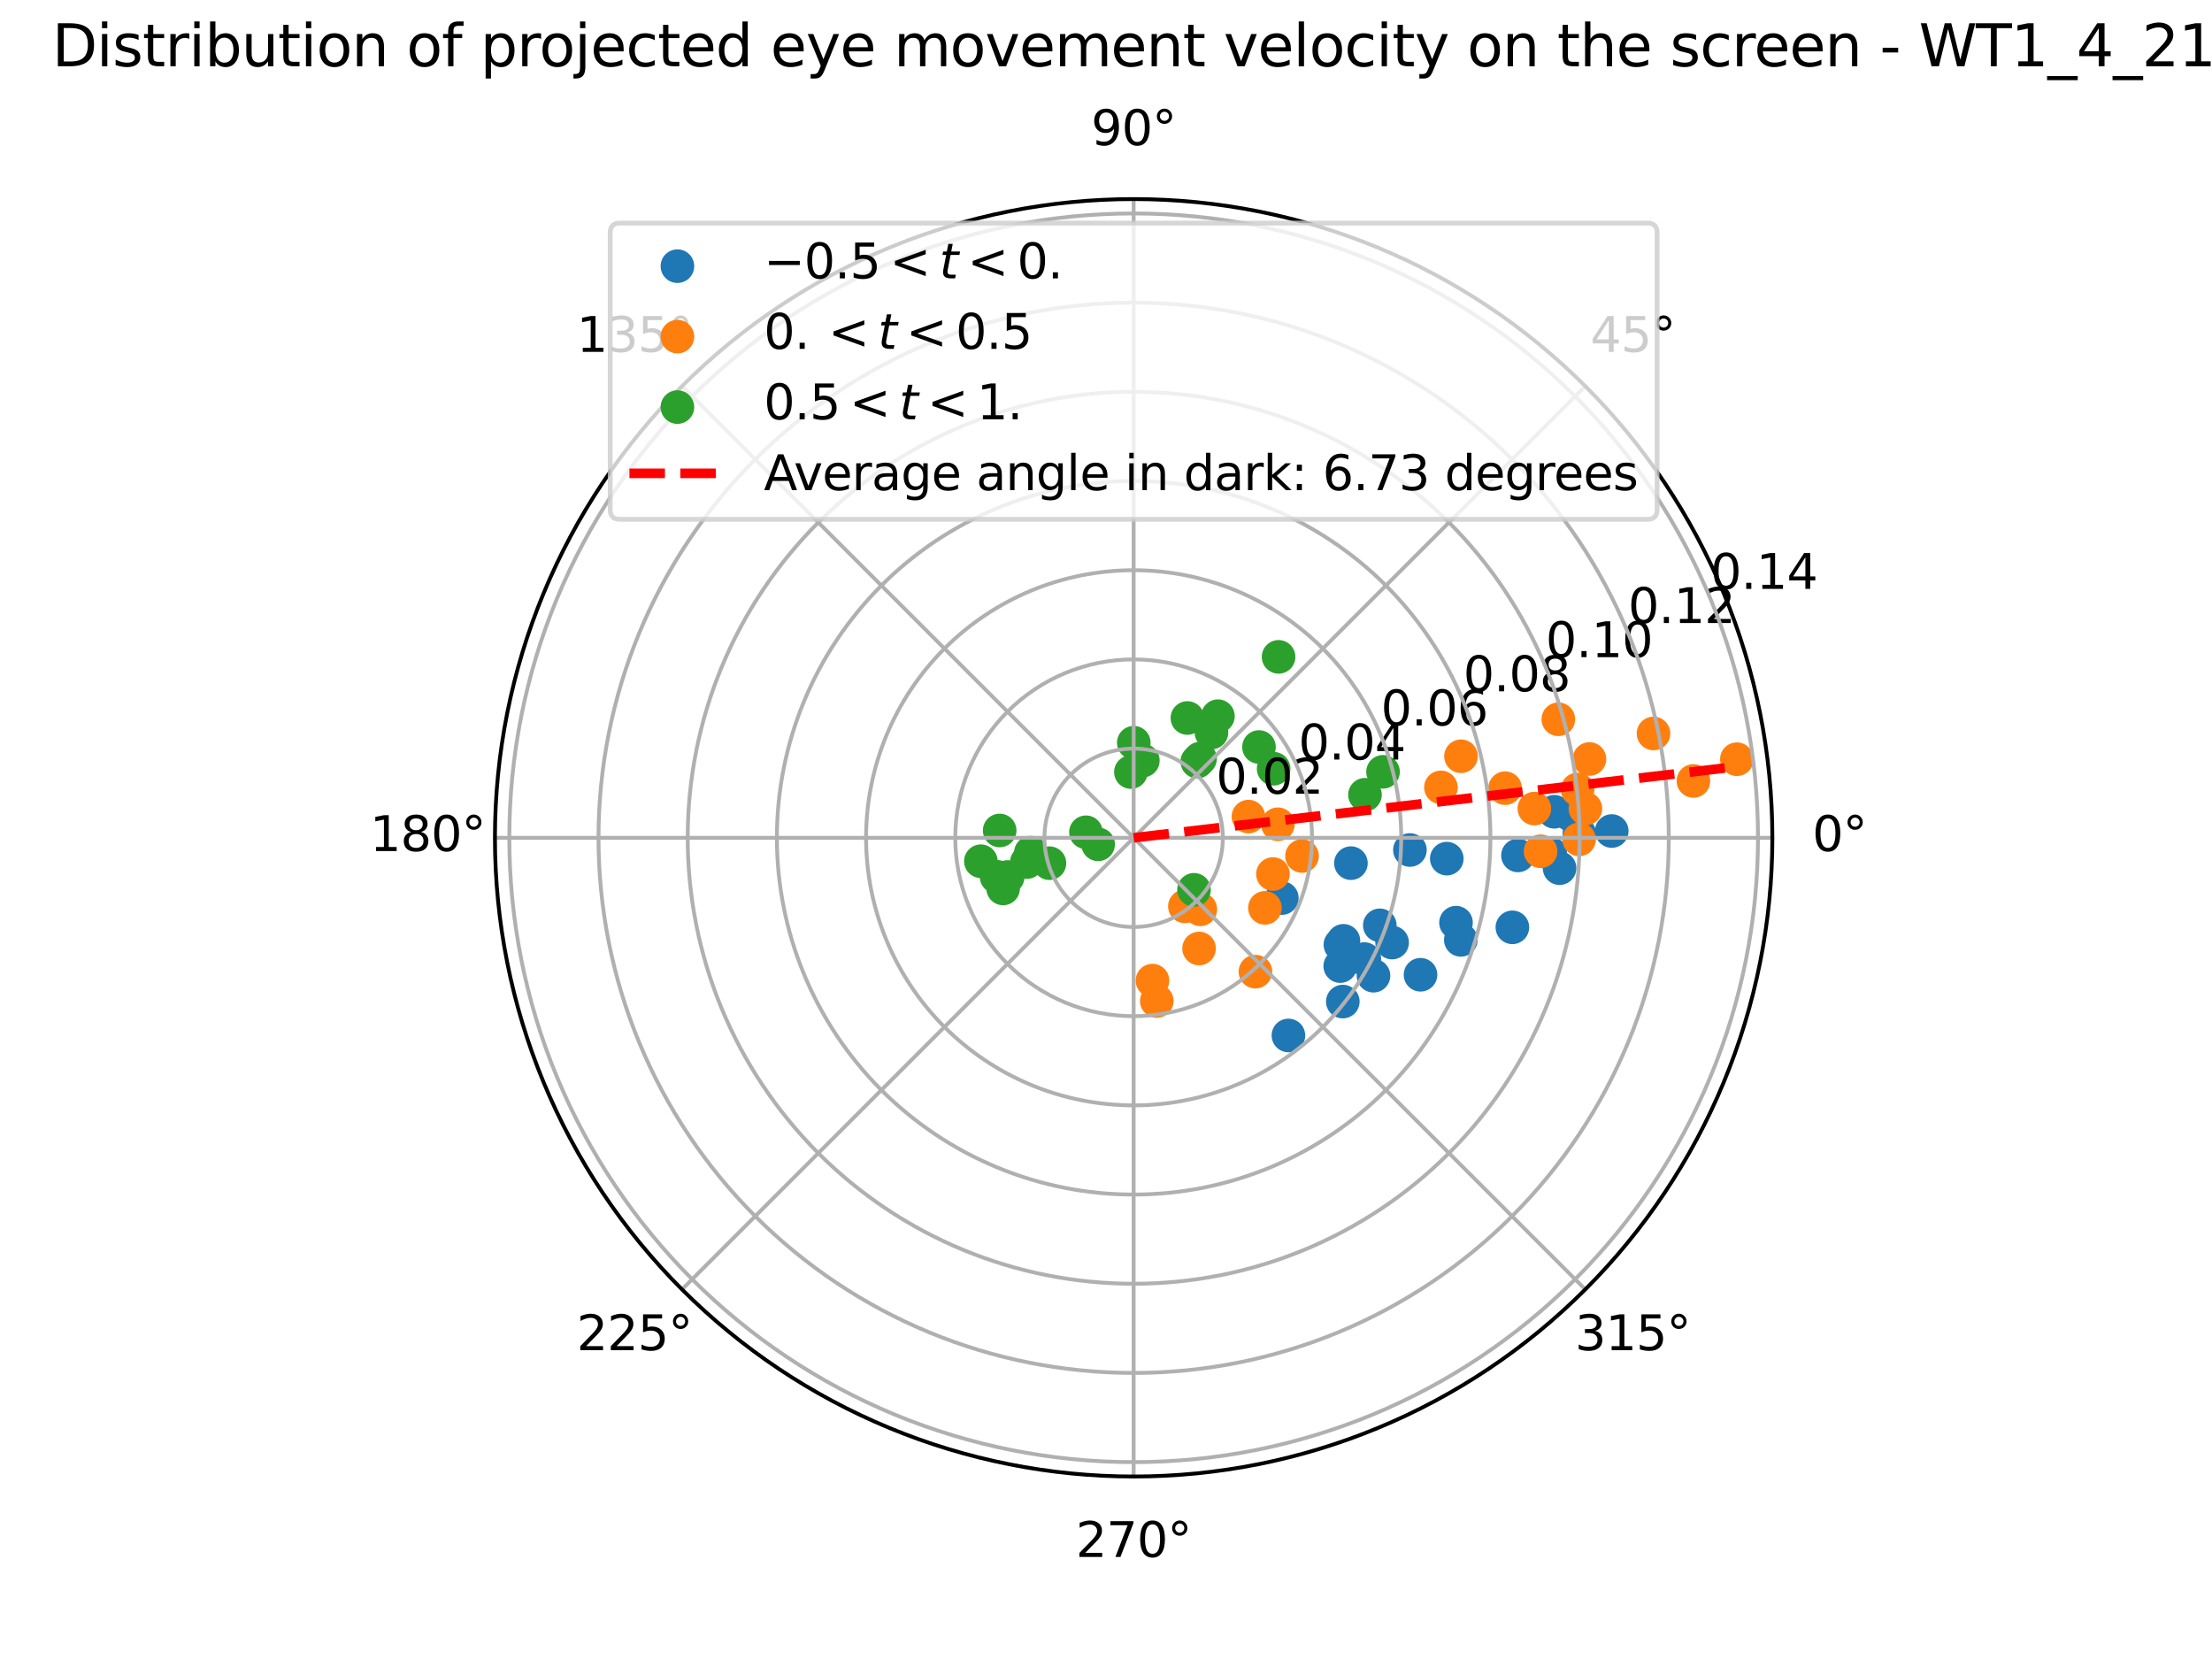 <?xml version="1.0" encoding="utf-8" standalone="no"?>
<!DOCTYPE svg PUBLIC "-//W3C//DTD SVG 1.1//EN"
  "http://www.w3.org/Graphics/SVG/1.1/DTD/svg11.dtd">
<svg xmlns:xlink="http://www.w3.org/1999/xlink" width="460.8pt" height="345.6pt" viewBox="0 0 460.8 345.6" xmlns="http://www.w3.org/2000/svg" version="1.1">
 <defs>
  <style type="text/css">*{stroke-linejoin: round; stroke-linecap: butt}</style>
 </defs>
 <g id="figure_1">
  <g id="patch_1">
   <path d="M 0 345.6 
L 460.8 345.6 
L 460.8 0 
L 0 0 
z
" style="fill: #ffffff"/>
  </g>
  <g id="axes_1">
   <g id="patch_2">
    <path d="M 369.216 174.528 
C 369.216 157.055 365.774 139.752 359.088 123.61 
C 352.401 107.467 342.6 92.798 330.245 80.443 
C 317.89 68.088 303.221 58.287 287.078 51.6 
C 270.936 44.914 253.633 41.472 236.16 41.472 
C 218.687 41.472 201.384 44.914 185.242 51.6 
C 169.099 58.287 154.43 68.088 142.075 80.443 
C 129.72 92.798 119.919 107.467 113.232 123.61 
C 106.546 139.752 103.104 157.055 103.104 174.528 
C 103.104 192.001 106.546 209.304 113.232 225.446 
C 119.919 241.589 129.72 256.258 142.075 268.613 
C 154.43 280.968 169.099 290.769 185.242 297.456 
C 201.384 304.142 218.687 307.584 236.16 307.584 
C 253.633 307.584 270.936 304.142 287.078 297.456 
C 303.221 290.769 317.89 280.968 330.245 268.613 
C 342.6 256.258 352.401 241.589 359.088 225.446 
C 365.774 209.304 369.216 192.001 369.216 174.528 
M 236.16 174.528 
C 236.16 174.528 236.16 174.528 236.16 174.528 
C 236.16 174.528 236.16 174.528 236.16 174.528 
C 236.16 174.528 236.16 174.528 236.16 174.528 
C 236.16 174.528 236.16 174.528 236.16 174.528 
C 236.16 174.528 236.16 174.528 236.16 174.528 
C 236.16 174.528 236.16 174.528 236.16 174.528 
C 236.16 174.528 236.16 174.528 236.16 174.528 
C 236.16 174.528 236.16 174.528 236.16 174.528 
C 236.16 174.528 236.16 174.528 236.16 174.528 
C 236.16 174.528 236.16 174.528 236.16 174.528 
C 236.16 174.528 236.16 174.528 236.16 174.528 
C 236.16 174.528 236.16 174.528 236.16 174.528 
C 236.16 174.528 236.16 174.528 236.16 174.528 
C 236.16 174.528 236.16 174.528 236.16 174.528 
C 236.16 174.528 236.16 174.528 236.16 174.528 
C 236.16 174.528 236.16 174.528 236.16 174.528 
z
" style="fill: #ffffff"/>
   </g>
   <g id="PathCollection_1">
    <defs>
     <path id="m35fa4b19ce" d="M 0 3 
C 0.796 3 1.559 2.684 2.121 2.121 
C 2.684 1.559 3 0.796 3 0 
C 3 -0.796 2.684 -1.559 2.121 -2.121 
C 1.559 -2.684 0.796 -3 0 -3 
C -0.796 -3 -1.559 -2.684 -2.121 -2.121 
C -2.684 -1.559 -3 -0.796 -3 0 
C -3 0.796 -2.684 1.559 -2.121 2.121 
C -1.559 2.684 -0.796 3 0 3 
z
" style="stroke: #1f77b4"/>
    </defs>
    <g clip-path="url(#p6ffe66f6db)">
     <use xlink:href="#m35fa4b19ce" x="267.03" y="187.08" style="fill: #1f77b4; stroke: #1f77b4"/>
     <use xlink:href="#m35fa4b19ce" x="281.421" y="179.81" style="fill: #1f77b4; stroke: #1f77b4"/>
     <use xlink:href="#m35fa4b19ce" x="293.71" y="177.07" style="fill: #1f77b4; stroke: #1f77b4"/>
     <use xlink:href="#m35fa4b19ce" x="301.393" y="178.87" style="fill: #1f77b4; stroke: #1f77b4"/>
     <use xlink:href="#m35fa4b19ce" x="327.195" y="169.741" style="fill: #1f77b4; stroke: #1f77b4"/>
     <use xlink:href="#m35fa4b19ce" x="323.775" y="169.102" style="fill: #1f77b4; stroke: #1f77b4"/>
     <use xlink:href="#m35fa4b19ce" x="279.229" y="196.798" style="fill: #1f77b4; stroke: #1f77b4"/>
     <use xlink:href="#m35fa4b19ce" x="279.197" y="201.254" style="fill: #1f77b4; stroke: #1f77b4"/>
     <use xlink:href="#m35fa4b19ce" x="329.007" y="173.678" style="fill: #1f77b4; stroke: #1f77b4"/>
     <use xlink:href="#m35fa4b19ce" x="322.939" y="177.754" style="fill: #1f77b4; stroke: #1f77b4"/>
     <use xlink:href="#m35fa4b19ce" x="284.217" y="199.788" style="fill: #1f77b4; stroke: #1f77b4"/>
     <use xlink:href="#m35fa4b19ce" x="286.124" y="203.255" style="fill: #1f77b4; stroke: #1f77b4"/>
     <use xlink:href="#m35fa4b19ce" x="315.056" y="193.18" style="fill: #1f77b4; stroke: #1f77b4"/>
     <use xlink:href="#m35fa4b19ce" x="303.313" y="192.205" style="fill: #1f77b4; stroke: #1f77b4"/>
     <use xlink:href="#m35fa4b19ce" x="287.437" y="192.763" style="fill: #1f77b4; stroke: #1f77b4"/>
     <use xlink:href="#m35fa4b19ce" x="279.861" y="195.99" style="fill: #1f77b4; stroke: #1f77b4"/>
     <use xlink:href="#m35fa4b19ce" x="290.003" y="196.351" style="fill: #1f77b4; stroke: #1f77b4"/>
     <use xlink:href="#m35fa4b19ce" x="304.318" y="195.794" style="fill: #1f77b4; stroke: #1f77b4"/>
     <use xlink:href="#m35fa4b19ce" x="295.918" y="203.059" style="fill: #1f77b4; stroke: #1f77b4"/>
     <use xlink:href="#m35fa4b19ce" x="279.731" y="208.645" style="fill: #1f77b4; stroke: #1f77b4"/>
     <use xlink:href="#m35fa4b19ce" x="268.401" y="215.706" style="fill: #1f77b4; stroke: #1f77b4"/>
     <use xlink:href="#m35fa4b19ce" x="316.219" y="178.202" style="fill: #1f77b4; stroke: #1f77b4"/>
     <use xlink:href="#m35fa4b19ce" x="324.889" y="180.855" style="fill: #1f77b4; stroke: #1f77b4"/>
     <use xlink:href="#m35fa4b19ce" x="335.756" y="173.119" style="fill: #1f77b4; stroke: #1f77b4"/>
    </g>
   </g>
   <g id="PathCollection_2">
    <defs>
     <path id="mcd9ec3caf4" d="M 0 3 
C 0.796 3 1.559 2.684 2.121 2.121 
C 2.684 1.559 3 0.796 3 0 
C 3 -0.796 2.684 -1.559 2.121 -2.121 
C 1.559 -2.684 0.796 -3 0 -3 
C -0.796 -3 -1.559 -2.684 -2.121 -2.121 
C -2.684 -1.559 -3 -0.796 -3 0 
C -3 0.796 -2.684 1.559 -2.121 2.121 
C -1.559 2.684 -0.796 3 0 3 
z
" style="stroke: #ff7f0e"/>
    </defs>
    <g clip-path="url(#p6ffe66f6db)">
     <use xlink:href="#mcd9ec3caf4" x="361.818" y="158.157" style="fill: #ff7f0e; stroke: #ff7f0e"/>
     <use xlink:href="#mcd9ec3caf4" x="352.77" y="162.685" style="fill: #ff7f0e; stroke: #ff7f0e"/>
     <use xlink:href="#mcd9ec3caf4" x="328.953" y="174.853" style="fill: #ff7f0e; stroke: #ff7f0e"/>
     <use xlink:href="#mcd9ec3caf4" x="320.926" y="177.335" style="fill: #ff7f0e; stroke: #ff7f0e"/>
     <use xlink:href="#mcd9ec3caf4" x="330.265" y="168.442" style="fill: #ff7f0e; stroke: #ff7f0e"/>
     <use xlink:href="#mcd9ec3caf4" x="344.454" y="152.792" style="fill: #ff7f0e; stroke: #ff7f0e"/>
     <use xlink:href="#mcd9ec3caf4" x="319.636" y="168.444" style="fill: #ff7f0e; stroke: #ff7f0e"/>
     <use xlink:href="#mcd9ec3caf4" x="328.631" y="164.451" style="fill: #ff7f0e; stroke: #ff7f0e"/>
     <use xlink:href="#mcd9ec3caf4" x="331.111" y="158.109" style="fill: #ff7f0e; stroke: #ff7f0e"/>
     <use xlink:href="#mcd9ec3caf4" x="313.54" y="164.191" style="fill: #ff7f0e; stroke: #ff7f0e"/>
     <use xlink:href="#mcd9ec3caf4" x="324.628" y="149.834" style="fill: #ff7f0e; stroke: #ff7f0e"/>
     <use xlink:href="#mcd9ec3caf4" x="304.352" y="157.542" style="fill: #ff7f0e; stroke: #ff7f0e"/>
     <use xlink:href="#mcd9ec3caf4" x="300.172" y="164.028" style="fill: #ff7f0e; stroke: #ff7f0e"/>
     <use xlink:href="#mcd9ec3caf4" x="261.53" y="202.415" style="fill: #ff7f0e; stroke: #ff7f0e"/>
     <use xlink:href="#mcd9ec3caf4" x="240.978" y="208.528" style="fill: #ff7f0e; stroke: #ff7f0e"/>
     <use xlink:href="#mcd9ec3caf4" x="263.508" y="189.121" style="fill: #ff7f0e; stroke: #ff7f0e"/>
     <use xlink:href="#mcd9ec3caf4" x="271.233" y="178.314" style="fill: #ff7f0e; stroke: #ff7f0e"/>
     <use xlink:href="#mcd9ec3caf4" x="240.082" y="204.278" style="fill: #ff7f0e; stroke: #ff7f0e"/>
     <use xlink:href="#mcd9ec3caf4" x="249.791" y="197.588" style="fill: #ff7f0e; stroke: #ff7f0e"/>
     <use xlink:href="#mcd9ec3caf4" x="265.173" y="182.078" style="fill: #ff7f0e; stroke: #ff7f0e"/>
     <use xlink:href="#mcd9ec3caf4" x="250.047" y="189.423" style="fill: #ff7f0e; stroke: #ff7f0e"/>
     <use xlink:href="#mcd9ec3caf4" x="246.837" y="188.811" style="fill: #ff7f0e; stroke: #ff7f0e"/>
     <use xlink:href="#mcd9ec3caf4" x="266.211" y="171.708" style="fill: #ff7f0e; stroke: #ff7f0e"/>
     <use xlink:href="#mcd9ec3caf4" x="260.07" y="170.115" style="fill: #ff7f0e; stroke: #ff7f0e"/>
    </g>
   </g>
   <g id="PathCollection_3">
    <defs>
     <path id="m3b78c4fff6" d="M 0 3 
C 0.796 3 1.559 2.684 2.121 2.121 
C 2.684 1.559 3 0.796 3 0 
C 3 -0.796 2.684 -1.559 2.121 -2.121 
C 1.559 -2.684 0.796 -3 0 -3 
C -0.796 -3 -1.559 -2.684 -2.121 -2.121 
C -2.684 -1.559 -3 -0.796 -3 0 
C -3 0.796 -2.684 1.559 -2.121 2.121 
C -1.559 2.684 -0.796 3 0 3 
z
" style="stroke: #2ca02c"/>
    </defs>
    <g clip-path="url(#p6ffe66f6db)">
     <use xlink:href="#m3b78c4fff6" x="288.111" y="160.783" style="fill: #2ca02c; stroke: #2ca02c"/>
     <use xlink:href="#m3b78c4fff6" x="284.349" y="165.56" style="fill: #2ca02c; stroke: #2ca02c"/>
     <use xlink:href="#m3b78c4fff6" x="248.735" y="185.363" style="fill: #2ca02c; stroke: #2ca02c"/>
     <use xlink:href="#m3b78c4fff6" x="265.32" y="160.139" style="fill: #2ca02c; stroke: #2ca02c"/>
     <use xlink:href="#m3b78c4fff6" x="262.267" y="155.619" style="fill: #2ca02c; stroke: #2ca02c"/>
     <use xlink:href="#m3b78c4fff6" x="228.758" y="175.892" style="fill: #2ca02c; stroke: #2ca02c"/>
     <use xlink:href="#m3b78c4fff6" x="249.415" y="158.643" style="fill: #2ca02c; stroke: #2ca02c"/>
     <use xlink:href="#m3b78c4fff6" x="252.369" y="152.599" style="fill: #2ca02c; stroke: #2ca02c"/>
     <use xlink:href="#m3b78c4fff6" x="214.751" y="177.626" style="fill: #2ca02c; stroke: #2ca02c"/>
     <use xlink:href="#m3b78c4fff6" x="209.921" y="182.689" style="fill: #2ca02c; stroke: #2ca02c"/>
     <use xlink:href="#m3b78c4fff6" x="218.619" y="179.818" style="fill: #2ca02c; stroke: #2ca02c"/>
     <use xlink:href="#m3b78c4fff6" x="249.998" y="158.033" style="fill: #2ca02c; stroke: #2ca02c"/>
     <use xlink:href="#m3b78c4fff6" x="266.351" y="136.836" style="fill: #2ca02c; stroke: #2ca02c"/>
     <use xlink:href="#m3b78c4fff6" x="238.076" y="158.439" style="fill: #2ca02c; stroke: #2ca02c"/>
     <use xlink:href="#m3b78c4fff6" x="226.223" y="173.378" style="fill: #2ca02c; stroke: #2ca02c"/>
     <use xlink:href="#m3b78c4fff6" x="253.717" y="149.194" style="fill: #2ca02c; stroke: #2ca02c"/>
     <use xlink:href="#m3b78c4fff6" x="236.187" y="154.72" style="fill: #2ca02c; stroke: #2ca02c"/>
     <use xlink:href="#m3b78c4fff6" x="208.251" y="173.005" style="fill: #2ca02c; stroke: #2ca02c"/>
     <use xlink:href="#m3b78c4fff6" x="204.332" y="179.412" style="fill: #2ca02c; stroke: #2ca02c"/>
     <use xlink:href="#m3b78c4fff6" x="208.967" y="185.077" style="fill: #2ca02c; stroke: #2ca02c"/>
     <use xlink:href="#m3b78c4fff6" x="207.603" y="182.638" style="fill: #2ca02c; stroke: #2ca02c"/>
     <use xlink:href="#m3b78c4fff6" x="247.361" y="149.572" style="fill: #2ca02c; stroke: #2ca02c"/>
     <use xlink:href="#m3b78c4fff6" x="235.587" y="160.833" style="fill: #2ca02c; stroke: #2ca02c"/>
     <use xlink:href="#m3b78c4fff6" x="213.915" y="179.586" style="fill: #2ca02c; stroke: #2ca02c"/>
    </g>
   </g>
   <g id="matplotlib.axis_1">
    <g id="xtick_1">
     <g id="line2d_1">
      <path d="M 236.16 174.528 
L 369.216 174.528 
" clip-path="url(#p6ffe66f6db)" style="fill: none; stroke: #b0b0b0; stroke-width: 0.8; stroke-linecap: square"/>
     </g>
     <g id="text_1">
      <!-- 0° -->
      <g transform="translate(377.535 177.287) scale(0.1 -0.1)">
       <defs>
        <path id="DejaVuSans-30" d="M 2034 4250 
Q 1547 4250 1301 3770 
Q 1056 3291 1056 2328 
Q 1056 1369 1301 889 
Q 1547 409 2034 409 
Q 2525 409 2770 889 
Q 3016 1369 3016 2328 
Q 3016 3291 2770 3770 
Q 2525 4250 2034 4250 
z
M 2034 4750 
Q 2819 4750 3233 4129 
Q 3647 3509 3647 2328 
Q 3647 1150 3233 529 
Q 2819 -91 2034 -91 
Q 1250 -91 836 529 
Q 422 1150 422 2328 
Q 422 3509 836 4129 
Q 1250 4750 2034 4750 
z
" transform="scale(0.016)"/>
        <path id="DejaVuSans-b0" d="M 1600 4347 
Q 1350 4347 1178 4173 
Q 1006 4000 1006 3750 
Q 1006 3503 1178 3333 
Q 1350 3163 1600 3163 
Q 1850 3163 2022 3333 
Q 2194 3503 2194 3750 
Q 2194 3997 2020 4172 
Q 1847 4347 1600 4347 
z
M 1600 4750 
Q 1800 4750 1984 4673 
Q 2169 4597 2303 4453 
Q 2447 4313 2519 4134 
Q 2591 3956 2591 3750 
Q 2591 3338 2302 3052 
Q 2013 2766 1594 2766 
Q 1172 2766 890 3047 
Q 609 3328 609 3750 
Q 609 4169 896 4459 
Q 1184 4750 1600 4750 
z
" transform="scale(0.016)"/>
       </defs>
       <use xlink:href="#DejaVuSans-30"/>
       <use xlink:href="#DejaVuSans-b0" x="63.623"/>
      </g>
     </g>
    </g>
    <g id="xtick_2">
     <g id="line2d_2">
      <path d="M 236.16 174.528 
L 330.245 80.443 
" clip-path="url(#p6ffe66f6db)" style="fill: none; stroke: #b0b0b0; stroke-width: 0.8; stroke-linecap: square"/>
     </g>
     <g id="text_2">
      <!-- 45° -->
      <g transform="translate(331.282 73.303) scale(0.1 -0.1)">
       <defs>
        <path id="DejaVuSans-34" d="M 2419 4116 
L 825 1625 
L 2419 1625 
L 2419 4116 
z
M 2253 4666 
L 3047 4666 
L 3047 1625 
L 3713 1625 
L 3713 1100 
L 3047 1100 
L 3047 0 
L 2419 0 
L 2419 1100 
L 313 1100 
L 313 1709 
L 2253 4666 
z
" transform="scale(0.016)"/>
        <path id="DejaVuSans-35" d="M 691 4666 
L 3169 4666 
L 3169 4134 
L 1269 4134 
L 1269 2991 
Q 1406 3038 1543 3061 
Q 1681 3084 1819 3084 
Q 2600 3084 3056 2656 
Q 3513 2228 3513 1497 
Q 3513 744 3044 326 
Q 2575 -91 1722 -91 
Q 1428 -91 1123 -41 
Q 819 9 494 109 
L 494 744 
Q 775 591 1075 516 
Q 1375 441 1709 441 
Q 2250 441 2565 725 
Q 2881 1009 2881 1497 
Q 2881 1984 2565 2268 
Q 2250 2553 1709 2553 
Q 1456 2553 1204 2497 
Q 953 2441 691 2322 
L 691 4666 
z
" transform="scale(0.016)"/>
       </defs>
       <use xlink:href="#DejaVuSans-34"/>
       <use xlink:href="#DejaVuSans-35" x="63.623"/>
       <use xlink:href="#DejaVuSans-b0" x="127.246"/>
      </g>
     </g>
    </g>
    <g id="xtick_3">
     <g id="line2d_3">
      <path d="M 236.16 174.528 
L 236.16 41.472 
" clip-path="url(#p6ffe66f6db)" style="fill: none; stroke: #b0b0b0; stroke-width: 0.8; stroke-linecap: square"/>
     </g>
     <g id="text_3">
      <!-- 90° -->
      <g transform="translate(227.298 30.231) scale(0.1 -0.1)">
       <defs>
        <path id="DejaVuSans-39" d="M 703 97 
L 703 672 
Q 941 559 1184 500 
Q 1428 441 1663 441 
Q 2288 441 2617 861 
Q 2947 1281 2994 2138 
Q 2813 1869 2534 1725 
Q 2256 1581 1919 1581 
Q 1219 1581 811 2004 
Q 403 2428 403 3163 
Q 403 3881 828 4315 
Q 1253 4750 1959 4750 
Q 2769 4750 3195 4129 
Q 3622 3509 3622 2328 
Q 3622 1225 3098 567 
Q 2575 -91 1691 -91 
Q 1453 -91 1209 -44 
Q 966 3 703 97 
z
M 1959 2075 
Q 2384 2075 2632 2365 
Q 2881 2656 2881 3163 
Q 2881 3666 2632 3958 
Q 2384 4250 1959 4250 
Q 1534 4250 1286 3958 
Q 1038 3666 1038 3163 
Q 1038 2656 1286 2365 
Q 1534 2075 1959 2075 
z
" transform="scale(0.016)"/>
       </defs>
       <use xlink:href="#DejaVuSans-39"/>
       <use xlink:href="#DejaVuSans-30" x="63.623"/>
       <use xlink:href="#DejaVuSans-b0" x="127.246"/>
      </g>
     </g>
    </g>
    <g id="xtick_4">
     <g id="line2d_4">
      <path d="M 236.16 174.528 
L 142.075 80.443 
" clip-path="url(#p6ffe66f6db)" style="fill: none; stroke: #b0b0b0; stroke-width: 0.8; stroke-linecap: square"/>
     </g>
     <g id="text_4">
      <!-- 135° -->
      <g transform="translate(120.132 73.303) scale(0.1 -0.1)">
       <defs>
        <path id="DejaVuSans-31" d="M 794 531 
L 1825 531 
L 1825 4091 
L 703 3866 
L 703 4441 
L 1819 4666 
L 2450 4666 
L 2450 531 
L 3481 531 
L 3481 0 
L 794 0 
L 794 531 
z
" transform="scale(0.016)"/>
        <path id="DejaVuSans-33" d="M 2597 2516 
Q 3050 2419 3304 2112 
Q 3559 1806 3559 1356 
Q 3559 666 3084 287 
Q 2609 -91 1734 -91 
Q 1441 -91 1130 -33 
Q 819 25 488 141 
L 488 750 
Q 750 597 1062 519 
Q 1375 441 1716 441 
Q 2309 441 2620 675 
Q 2931 909 2931 1356 
Q 2931 1769 2642 2001 
Q 2353 2234 1838 2234 
L 1294 2234 
L 1294 2753 
L 1863 2753 
Q 2328 2753 2575 2939 
Q 2822 3125 2822 3475 
Q 2822 3834 2567 4026 
Q 2313 4219 1838 4219 
Q 1578 4219 1281 4162 
Q 984 4106 628 3988 
L 628 4550 
Q 988 4650 1302 4700 
Q 1616 4750 1894 4750 
Q 2613 4750 3031 4423 
Q 3450 4097 3450 3541 
Q 3450 3153 3228 2886 
Q 3006 2619 2597 2516 
z
" transform="scale(0.016)"/>
       </defs>
       <use xlink:href="#DejaVuSans-31"/>
       <use xlink:href="#DejaVuSans-33" x="63.623"/>
       <use xlink:href="#DejaVuSans-35" x="127.246"/>
       <use xlink:href="#DejaVuSans-b0" x="190.869"/>
      </g>
     </g>
    </g>
    <g id="xtick_5">
     <g id="line2d_5">
      <path d="M 236.16 174.528 
L 103.104 174.528 
" clip-path="url(#p6ffe66f6db)" style="fill: none; stroke: #b0b0b0; stroke-width: 0.8; stroke-linecap: square"/>
     </g>
     <g id="text_5">
      <!-- 180° -->
      <g transform="translate(77.06 177.287) scale(0.1 -0.1)">
       <defs>
        <path id="DejaVuSans-38" d="M 2034 2216 
Q 1584 2216 1326 1975 
Q 1069 1734 1069 1313 
Q 1069 891 1326 650 
Q 1584 409 2034 409 
Q 2484 409 2743 651 
Q 3003 894 3003 1313 
Q 3003 1734 2745 1975 
Q 2488 2216 2034 2216 
z
M 1403 2484 
Q 997 2584 770 2862 
Q 544 3141 544 3541 
Q 544 4100 942 4425 
Q 1341 4750 2034 4750 
Q 2731 4750 3128 4425 
Q 3525 4100 3525 3541 
Q 3525 3141 3298 2862 
Q 3072 2584 2669 2484 
Q 3125 2378 3379 2068 
Q 3634 1759 3634 1313 
Q 3634 634 3220 271 
Q 2806 -91 2034 -91 
Q 1263 -91 848 271 
Q 434 634 434 1313 
Q 434 1759 690 2068 
Q 947 2378 1403 2484 
z
M 1172 3481 
Q 1172 3119 1398 2916 
Q 1625 2713 2034 2713 
Q 2441 2713 2670 2916 
Q 2900 3119 2900 3481 
Q 2900 3844 2670 4047 
Q 2441 4250 2034 4250 
Q 1625 4250 1398 4047 
Q 1172 3844 1172 3481 
z
" transform="scale(0.016)"/>
       </defs>
       <use xlink:href="#DejaVuSans-31"/>
       <use xlink:href="#DejaVuSans-38" x="63.623"/>
       <use xlink:href="#DejaVuSans-30" x="127.246"/>
       <use xlink:href="#DejaVuSans-b0" x="190.869"/>
      </g>
     </g>
    </g>
    <g id="xtick_6">
     <g id="line2d_6">
      <path d="M 236.16 174.528 
L 142.075 268.613 
" clip-path="url(#p6ffe66f6db)" style="fill: none; stroke: #b0b0b0; stroke-width: 0.8; stroke-linecap: square"/>
     </g>
     <g id="text_6">
      <!-- 225° -->
      <g transform="translate(120.132 281.272) scale(0.1 -0.1)">
       <defs>
        <path id="DejaVuSans-32" d="M 1228 531 
L 3431 531 
L 3431 0 
L 469 0 
L 469 531 
Q 828 903 1448 1529 
Q 2069 2156 2228 2338 
Q 2531 2678 2651 2914 
Q 2772 3150 2772 3378 
Q 2772 3750 2511 3984 
Q 2250 4219 1831 4219 
Q 1534 4219 1204 4116 
Q 875 4013 500 3803 
L 500 4441 
Q 881 4594 1212 4672 
Q 1544 4750 1819 4750 
Q 2544 4750 2975 4387 
Q 3406 4025 3406 3419 
Q 3406 3131 3298 2873 
Q 3191 2616 2906 2266 
Q 2828 2175 2409 1742 
Q 1991 1309 1228 531 
z
" transform="scale(0.016)"/>
       </defs>
       <use xlink:href="#DejaVuSans-32"/>
       <use xlink:href="#DejaVuSans-32" x="63.623"/>
       <use xlink:href="#DejaVuSans-35" x="127.246"/>
       <use xlink:href="#DejaVuSans-b0" x="190.869"/>
      </g>
     </g>
    </g>
    <g id="xtick_7">
     <g id="line2d_7">
      <path d="M 236.16 174.528 
L 236.16 307.584 
" clip-path="url(#p6ffe66f6db)" style="fill: none; stroke: #b0b0b0; stroke-width: 0.8; stroke-linecap: square"/>
     </g>
     <g id="text_7">
      <!-- 270° -->
      <g transform="translate(224.116 324.343) scale(0.1 -0.1)">
       <defs>
        <path id="DejaVuSans-37" d="M 525 4666 
L 3525 4666 
L 3525 4397 
L 1831 0 
L 1172 0 
L 2766 4134 
L 525 4134 
L 525 4666 
z
" transform="scale(0.016)"/>
       </defs>
       <use xlink:href="#DejaVuSans-32"/>
       <use xlink:href="#DejaVuSans-37" x="63.623"/>
       <use xlink:href="#DejaVuSans-30" x="127.246"/>
       <use xlink:href="#DejaVuSans-b0" x="190.869"/>
      </g>
     </g>
    </g>
    <g id="xtick_8">
     <g id="line2d_8">
      <path d="M 236.16 174.528 
L 330.245 268.613 
" clip-path="url(#p6ffe66f6db)" style="fill: none; stroke: #b0b0b0; stroke-width: 0.8; stroke-linecap: square"/>
     </g>
     <g id="text_8">
      <!-- 315° -->
      <g transform="translate(328.101 281.272) scale(0.1 -0.1)">
       <use xlink:href="#DejaVuSans-33"/>
       <use xlink:href="#DejaVuSans-31" x="63.623"/>
       <use xlink:href="#DejaVuSans-35" x="127.246"/>
       <use xlink:href="#DejaVuSans-b0" x="190.869"/>
      </g>
     </g>
    </g>
   </g>
   <g id="matplotlib.axis_2">
    <g id="ytick_1">
     <g id="line2d_9">
      <path d="M 254.74 174.528 
C 254.74 172.088 254.259 169.672 253.326 167.418 
C 252.392 165.164 251.023 163.115 249.298 161.39 
C 247.573 159.665 245.524 158.296 243.27 157.362 
C 241.016 156.429 238.6 155.948 236.16 155.948 
C 233.72 155.948 231.304 156.429 229.05 157.362 
C 226.796 158.296 224.747 159.665 223.022 161.39 
C 221.297 163.115 219.928 165.164 218.994 167.418 
C 218.061 169.672 217.58 172.088 217.58 174.528 
C 217.58 176.968 218.061 179.384 218.994 181.638 
C 219.928 183.892 221.297 185.941 223.022 187.666 
C 224.747 189.391 226.796 190.76 229.05 191.694 
C 231.304 192.627 233.72 193.108 236.16 193.108 
C 238.6 193.108 241.016 192.627 243.27 191.694 
C 245.524 190.76 247.573 189.391 249.298 187.666 
C 251.023 185.941 252.392 183.892 253.326 181.638 
C 254.259 179.384 254.74 176.968 254.74 174.528 
" clip-path="url(#p6ffe66f6db)" style="fill: none; stroke: #b0b0b0; stroke-width: 0.8; stroke-linecap: square"/>
     </g>
     <g id="text_9">
      <!-- 0.02 -->
      <g transform="translate(253.326 165.338) scale(0.1 -0.1)">
       <defs>
        <path id="DejaVuSans-2e" d="M 684 794 
L 1344 794 
L 1344 0 
L 684 0 
L 684 794 
z
" transform="scale(0.016)"/>
       </defs>
       <use xlink:href="#DejaVuSans-30"/>
       <use xlink:href="#DejaVuSans-2e" x="63.623"/>
       <use xlink:href="#DejaVuSans-30" x="95.41"/>
       <use xlink:href="#DejaVuSans-32" x="159.033"/>
      </g>
     </g>
    </g>
    <g id="ytick_2">
     <g id="line2d_10">
      <path d="M 273.32 174.528 
C 273.32 169.648 272.359 164.816 270.492 160.307 
C 268.624 155.799 265.887 151.702 262.436 148.252 
C 258.986 144.801 254.889 142.064 250.381 140.196 
C 245.872 138.329 241.04 137.368 236.16 137.368 
C 231.28 137.368 226.448 138.329 221.939 140.196 
C 217.431 142.064 213.334 144.801 209.884 148.252 
C 206.433 151.702 203.696 155.799 201.828 160.307 
C 199.961 164.816 199 169.648 199 174.528 
C 199 179.408 199.961 184.24 201.828 188.749 
C 203.696 193.257 206.433 197.354 209.884 200.804 
C 213.334 204.255 217.431 206.992 221.939 208.86 
C 226.448 210.727 231.28 211.688 236.16 211.688 
C 241.04 211.688 245.872 210.727 250.381 208.86 
C 254.889 206.992 258.986 204.255 262.436 200.804 
C 265.887 197.354 268.624 193.257 270.492 188.749 
C 272.359 184.24 273.32 179.408 273.32 174.528 
" clip-path="url(#p6ffe66f6db)" style="fill: none; stroke: #b0b0b0; stroke-width: 0.8; stroke-linecap: square"/>
     </g>
     <g id="text_10">
      <!-- 0.04 -->
      <g transform="translate(270.492 158.228) scale(0.1 -0.1)">
       <use xlink:href="#DejaVuSans-30"/>
       <use xlink:href="#DejaVuSans-2e" x="63.623"/>
       <use xlink:href="#DejaVuSans-30" x="95.41"/>
       <use xlink:href="#DejaVuSans-34" x="159.033"/>
      </g>
     </g>
    </g>
    <g id="ytick_3">
     <g id="line2d_11">
      <path d="M 291.9 174.528 
C 291.9 167.208 290.458 159.96 287.657 153.197 
C 284.856 146.435 280.75 140.29 275.574 135.114 
C 270.398 129.938 264.253 125.832 257.491 123.031 
C 250.728 120.23 243.48 118.788 236.16 118.788 
C 228.84 118.788 221.592 120.23 214.829 123.031 
C 208.067 125.832 201.922 129.938 196.746 135.114 
C 191.57 140.29 187.464 146.435 184.663 153.197 
C 181.862 159.96 180.42 167.208 180.42 174.528 
C 180.42 181.848 181.862 189.096 184.663 195.859 
C 187.464 202.621 191.57 208.766 196.746 213.942 
C 201.922 219.118 208.067 223.224 214.829 226.025 
C 221.592 228.826 228.84 230.268 236.16 230.268 
C 243.48 230.268 250.728 228.826 257.491 226.025 
C 264.253 223.224 270.398 219.118 275.574 213.942 
C 280.75 208.766 284.856 202.621 287.657 195.859 
C 290.458 189.096 291.9 181.848 291.9 174.528 
" clip-path="url(#p6ffe66f6db)" style="fill: none; stroke: #b0b0b0; stroke-width: 0.8; stroke-linecap: square"/>
     </g>
     <g id="text_11">
      <!-- 0.06 -->
      <g transform="translate(287.657 151.117) scale(0.1 -0.1)">
       <defs>
        <path id="DejaVuSans-36" d="M 2113 2584 
Q 1688 2584 1439 2293 
Q 1191 2003 1191 1497 
Q 1191 994 1439 701 
Q 1688 409 2113 409 
Q 2538 409 2786 701 
Q 3034 994 3034 1497 
Q 3034 2003 2786 2293 
Q 2538 2584 2113 2584 
z
M 3366 4563 
L 3366 3988 
Q 3128 4100 2886 4159 
Q 2644 4219 2406 4219 
Q 1781 4219 1451 3797 
Q 1122 3375 1075 2522 
Q 1259 2794 1537 2939 
Q 1816 3084 2150 3084 
Q 2853 3084 3261 2657 
Q 3669 2231 3669 1497 
Q 3669 778 3244 343 
Q 2819 -91 2113 -91 
Q 1303 -91 875 529 
Q 447 1150 447 2328 
Q 447 3434 972 4092 
Q 1497 4750 2381 4750 
Q 2619 4750 2861 4703 
Q 3103 4656 3366 4563 
z
" transform="scale(0.016)"/>
       </defs>
       <use xlink:href="#DejaVuSans-30"/>
       <use xlink:href="#DejaVuSans-2e" x="63.623"/>
       <use xlink:href="#DejaVuSans-30" x="95.41"/>
       <use xlink:href="#DejaVuSans-36" x="159.033"/>
      </g>
     </g>
    </g>
    <g id="ytick_4">
     <g id="line2d_12">
      <path d="M 310.48 174.528 
C 310.48 164.768 308.558 155.104 304.823 146.087 
C 301.088 137.07 295.614 128.877 288.712 121.976 
C 281.811 115.074 273.618 109.6 264.601 105.865 
C 255.584 102.13 245.92 100.208 236.16 100.208 
C 226.4 100.208 216.736 102.13 207.719 105.865 
C 198.702 109.6 190.509 115.074 183.608 121.976 
C 176.706 128.877 171.232 137.07 167.497 146.087 
C 163.762 155.104 161.84 164.768 161.84 174.528 
C 161.84 184.288 163.762 193.952 167.497 202.969 
C 171.232 211.986 176.706 220.179 183.608 227.08 
C 190.509 233.982 198.702 239.456 207.719 243.191 
C 216.736 246.926 226.4 248.848 236.16 248.848 
C 245.92 248.848 255.584 246.926 264.601 243.191 
C 273.618 239.456 281.811 233.982 288.712 227.08 
C 295.614 220.179 301.088 211.986 304.823 202.969 
C 308.558 193.952 310.48 184.288 310.48 174.528 
" clip-path="url(#p6ffe66f6db)" style="fill: none; stroke: #b0b0b0; stroke-width: 0.8; stroke-linecap: square"/>
     </g>
     <g id="text_12">
      <!-- 0.08 -->
      <g transform="translate(304.823 144.007) scale(0.1 -0.1)">
       <use xlink:href="#DejaVuSans-30"/>
       <use xlink:href="#DejaVuSans-2e" x="63.623"/>
       <use xlink:href="#DejaVuSans-30" x="95.41"/>
       <use xlink:href="#DejaVuSans-38" x="159.033"/>
      </g>
     </g>
    </g>
    <g id="ytick_5">
     <g id="line2d_13">
      <path d="M 329.06 174.528 
C 329.06 162.328 326.657 150.247 321.989 138.977 
C 317.32 127.706 310.477 117.464 301.851 108.837 
C 293.224 100.211 282.982 93.368 271.711 88.699 
C 260.441 84.031 248.36 81.628 236.16 81.628 
C 223.96 81.628 211.879 84.031 200.609 88.699 
C 189.338 93.368 179.096 100.211 170.469 108.837 
C 161.843 117.464 155 127.706 150.331 138.977 
C 145.663 150.247 143.26 162.328 143.26 174.528 
C 143.26 186.728 145.663 198.809 150.331 210.079 
C 155 221.35 161.843 231.592 170.469 240.219 
C 179.096 248.845 189.338 255.688 200.609 260.357 
C 211.879 265.025 223.96 267.428 236.16 267.428 
C 248.36 267.428 260.441 265.025 271.711 260.357 
C 282.982 255.688 293.224 248.845 301.851 240.219 
C 310.477 231.592 317.32 221.35 321.989 210.079 
C 326.657 198.809 329.06 186.728 329.06 174.528 
" clip-path="url(#p6ffe66f6db)" style="fill: none; stroke: #b0b0b0; stroke-width: 0.8; stroke-linecap: square"/>
     </g>
     <g id="text_13">
      <!-- 0.10 -->
      <g transform="translate(321.989 136.897) scale(0.1 -0.1)">
       <use xlink:href="#DejaVuSans-30"/>
       <use xlink:href="#DejaVuSans-2e" x="63.623"/>
       <use xlink:href="#DejaVuSans-31" x="95.41"/>
       <use xlink:href="#DejaVuSans-30" x="159.033"/>
      </g>
     </g>
    </g>
    <g id="ytick_6">
     <g id="line2d_14">
      <path d="M 347.64 174.528 
C 347.64 159.889 344.757 145.391 339.155 131.866 
C 333.552 118.341 325.34 106.051 314.989 95.699 
C 304.637 85.348 292.347 77.136 278.822 71.533 
C 265.297 65.931 250.799 63.048 236.16 63.048 
C 221.521 63.048 207.023 65.931 193.498 71.533 
C 179.973 77.136 167.683 85.348 157.331 95.699 
C 146.98 106.051 138.768 118.341 133.165 131.866 
C 127.563 145.391 124.68 159.889 124.68 174.528 
C 124.68 189.167 127.563 203.665 133.165 217.19 
C 138.768 230.715 146.98 243.005 157.331 253.357 
C 167.683 263.708 179.973 271.92 193.498 277.523 
C 207.023 283.125 221.521 286.008 236.16 286.008 
C 250.799 286.008 265.297 283.125 278.822 277.523 
C 292.347 271.92 304.637 263.708 314.989 253.357 
C 325.34 243.005 333.552 230.715 339.155 217.19 
C 344.757 203.665 347.64 189.167 347.64 174.528 
" clip-path="url(#p6ffe66f6db)" style="fill: none; stroke: #b0b0b0; stroke-width: 0.8; stroke-linecap: square"/>
     </g>
     <g id="text_14">
      <!-- 0.12 -->
      <g transform="translate(339.155 129.787) scale(0.1 -0.1)">
       <use xlink:href="#DejaVuSans-30"/>
       <use xlink:href="#DejaVuSans-2e" x="63.623"/>
       <use xlink:href="#DejaVuSans-31" x="95.41"/>
       <use xlink:href="#DejaVuSans-32" x="159.033"/>
      </g>
     </g>
    </g>
    <g id="ytick_7">
     <g id="line2d_15">
      <path d="M 366.221 174.528 
C 366.221 157.449 362.856 140.535 356.32 124.756 
C 349.784 108.977 340.204 94.638 328.127 82.561 
C 316.05 70.484 301.711 60.904 285.932 54.368 
C 270.153 47.832 253.239 44.467 236.16 44.467 
C 219.081 44.467 202.167 47.832 186.388 54.368 
C 170.609 60.904 156.27 70.484 144.193 82.561 
C 132.116 94.638 122.536 108.977 116 124.756 
C 109.464 140.535 106.099 157.449 106.099 174.528 
C 106.099 191.607 109.464 208.521 116 224.3 
C 122.536 240.079 132.116 254.418 144.193 266.495 
C 156.27 278.572 170.609 288.152 186.388 294.688 
C 202.167 301.224 219.081 304.589 236.16 304.589 
C 253.239 304.589 270.153 301.224 285.932 294.688 
C 301.711 288.152 316.05 278.572 328.127 266.495 
C 340.204 254.418 349.784 240.079 356.32 224.3 
C 362.856 208.521 366.221 191.607 366.221 174.528 
" clip-path="url(#p6ffe66f6db)" style="fill: none; stroke: #b0b0b0; stroke-width: 0.8; stroke-linecap: square"/>
     </g>
     <g id="text_15">
      <!-- 0.14 -->
      <g transform="translate(356.32 122.676) scale(0.1 -0.1)">
       <use xlink:href="#DejaVuSans-30"/>
       <use xlink:href="#DejaVuSans-2e" x="63.623"/>
       <use xlink:href="#DejaVuSans-31" x="95.41"/>
       <use xlink:href="#DejaVuSans-34" x="159.033"/>
      </g>
     </g>
    </g>
   </g>
   <g id="line2d_16">
    <path d="M 236.16 174.528 
L 362.006 159.673 
" clip-path="url(#p6ffe66f6db)" style="fill: none; stroke-dasharray: 7.4,3.2; stroke-dashoffset: 0; stroke: #ff0000; stroke-width: 2"/>
   </g>
   <g id="patch_3">
    <path d="M 369.216 174.528 
C 369.216 157.055 365.774 139.752 359.088 123.61 
C 352.401 107.467 342.6 92.798 330.245 80.443 
C 317.89 68.088 303.221 58.287 287.078 51.6 
C 270.936 44.914 253.633 41.472 236.16 41.472 
C 218.687 41.472 201.384 44.914 185.242 51.6 
C 169.099 58.287 154.43 68.088 142.075 80.443 
C 129.72 92.798 119.919 107.467 113.232 123.61 
C 106.546 139.752 103.104 157.055 103.104 174.528 
C 103.104 192.001 106.546 209.304 113.232 225.446 
C 119.919 241.589 129.72 256.258 142.075 268.613 
C 154.43 280.968 169.099 290.769 185.242 297.456 
C 201.384 304.142 218.687 307.584 236.16 307.584 
C 253.633 307.584 270.936 304.142 287.078 297.456 
C 303.221 290.769 317.89 280.968 330.245 268.613 
C 342.6 256.258 352.401 241.589 359.088 225.446 
C 365.774 209.304 369.216 192.001 369.216 174.528 
" style="fill: none; stroke: #000000; stroke-width: 0.8; stroke-linejoin: miter; stroke-linecap: square"/>
   </g>
   <g id="text_16">
    <!-- Distribution of projected eye movement velocity on the screen - WT1_4_21 -->
    <g transform="translate(10.852 13.804) scale(0.12 -0.12)">
     <defs>
      <path id="DejaVuSans-44" d="M 1259 4147 
L 1259 519 
L 2022 519 
Q 2988 519 3436 956 
Q 3884 1394 3884 2338 
Q 3884 3275 3436 3711 
Q 2988 4147 2022 4147 
L 1259 4147 
z
M 628 4666 
L 1925 4666 
Q 3281 4666 3915 4102 
Q 4550 3538 4550 2338 
Q 4550 1131 3912 565 
Q 3275 0 1925 0 
L 628 0 
L 628 4666 
z
" transform="scale(0.016)"/>
      <path id="DejaVuSans-69" d="M 603 3500 
L 1178 3500 
L 1178 0 
L 603 0 
L 603 3500 
z
M 603 4863 
L 1178 4863 
L 1178 4134 
L 603 4134 
L 603 4863 
z
" transform="scale(0.016)"/>
      <path id="DejaVuSans-73" d="M 2834 3397 
L 2834 2853 
Q 2591 2978 2328 3040 
Q 2066 3103 1784 3103 
Q 1356 3103 1142 2972 
Q 928 2841 928 2578 
Q 928 2378 1081 2264 
Q 1234 2150 1697 2047 
L 1894 2003 
Q 2506 1872 2764 1633 
Q 3022 1394 3022 966 
Q 3022 478 2636 193 
Q 2250 -91 1575 -91 
Q 1294 -91 989 -36 
Q 684 19 347 128 
L 347 722 
Q 666 556 975 473 
Q 1284 391 1588 391 
Q 1994 391 2212 530 
Q 2431 669 2431 922 
Q 2431 1156 2273 1281 
Q 2116 1406 1581 1522 
L 1381 1569 
Q 847 1681 609 1914 
Q 372 2147 372 2553 
Q 372 3047 722 3315 
Q 1072 3584 1716 3584 
Q 2034 3584 2315 3537 
Q 2597 3491 2834 3397 
z
" transform="scale(0.016)"/>
      <path id="DejaVuSans-74" d="M 1172 4494 
L 1172 3500 
L 2356 3500 
L 2356 3053 
L 1172 3053 
L 1172 1153 
Q 1172 725 1289 603 
Q 1406 481 1766 481 
L 2356 481 
L 2356 0 
L 1766 0 
Q 1100 0 847 248 
Q 594 497 594 1153 
L 594 3053 
L 172 3053 
L 172 3500 
L 594 3500 
L 594 4494 
L 1172 4494 
z
" transform="scale(0.016)"/>
      <path id="DejaVuSans-72" d="M 2631 2963 
Q 2534 3019 2420 3045 
Q 2306 3072 2169 3072 
Q 1681 3072 1420 2755 
Q 1159 2438 1159 1844 
L 1159 0 
L 581 0 
L 581 3500 
L 1159 3500 
L 1159 2956 
Q 1341 3275 1631 3429 
Q 1922 3584 2338 3584 
Q 2397 3584 2469 3576 
Q 2541 3569 2628 3553 
L 2631 2963 
z
" transform="scale(0.016)"/>
      <path id="DejaVuSans-62" d="M 3116 1747 
Q 3116 2381 2855 2742 
Q 2594 3103 2138 3103 
Q 1681 3103 1420 2742 
Q 1159 2381 1159 1747 
Q 1159 1113 1420 752 
Q 1681 391 2138 391 
Q 2594 391 2855 752 
Q 3116 1113 3116 1747 
z
M 1159 2969 
Q 1341 3281 1617 3432 
Q 1894 3584 2278 3584 
Q 2916 3584 3314 3078 
Q 3713 2572 3713 1747 
Q 3713 922 3314 415 
Q 2916 -91 2278 -91 
Q 1894 -91 1617 61 
Q 1341 213 1159 525 
L 1159 0 
L 581 0 
L 581 4863 
L 1159 4863 
L 1159 2969 
z
" transform="scale(0.016)"/>
      <path id="DejaVuSans-75" d="M 544 1381 
L 544 3500 
L 1119 3500 
L 1119 1403 
Q 1119 906 1312 657 
Q 1506 409 1894 409 
Q 2359 409 2629 706 
Q 2900 1003 2900 1516 
L 2900 3500 
L 3475 3500 
L 3475 0 
L 2900 0 
L 2900 538 
Q 2691 219 2414 64 
Q 2138 -91 1772 -91 
Q 1169 -91 856 284 
Q 544 659 544 1381 
z
M 1991 3584 
L 1991 3584 
z
" transform="scale(0.016)"/>
      <path id="DejaVuSans-6f" d="M 1959 3097 
Q 1497 3097 1228 2736 
Q 959 2375 959 1747 
Q 959 1119 1226 758 
Q 1494 397 1959 397 
Q 2419 397 2687 759 
Q 2956 1122 2956 1747 
Q 2956 2369 2687 2733 
Q 2419 3097 1959 3097 
z
M 1959 3584 
Q 2709 3584 3137 3096 
Q 3566 2609 3566 1747 
Q 3566 888 3137 398 
Q 2709 -91 1959 -91 
Q 1206 -91 779 398 
Q 353 888 353 1747 
Q 353 2609 779 3096 
Q 1206 3584 1959 3584 
z
" transform="scale(0.016)"/>
      <path id="DejaVuSans-6e" d="M 3513 2113 
L 3513 0 
L 2938 0 
L 2938 2094 
Q 2938 2591 2744 2837 
Q 2550 3084 2163 3084 
Q 1697 3084 1428 2787 
Q 1159 2491 1159 1978 
L 1159 0 
L 581 0 
L 581 3500 
L 1159 3500 
L 1159 2956 
Q 1366 3272 1645 3428 
Q 1925 3584 2291 3584 
Q 2894 3584 3203 3211 
Q 3513 2838 3513 2113 
z
" transform="scale(0.016)"/>
      <path id="DejaVuSans-20" transform="scale(0.016)"/>
      <path id="DejaVuSans-66" d="M 2375 4863 
L 2375 4384 
L 1825 4384 
Q 1516 4384 1395 4259 
Q 1275 4134 1275 3809 
L 1275 3500 
L 2222 3500 
L 2222 3053 
L 1275 3053 
L 1275 0 
L 697 0 
L 697 3053 
L 147 3053 
L 147 3500 
L 697 3500 
L 697 3744 
Q 697 4328 969 4595 
Q 1241 4863 1831 4863 
L 2375 4863 
z
" transform="scale(0.016)"/>
      <path id="DejaVuSans-70" d="M 1159 525 
L 1159 -1331 
L 581 -1331 
L 581 3500 
L 1159 3500 
L 1159 2969 
Q 1341 3281 1617 3432 
Q 1894 3584 2278 3584 
Q 2916 3584 3314 3078 
Q 3713 2572 3713 1747 
Q 3713 922 3314 415 
Q 2916 -91 2278 -91 
Q 1894 -91 1617 61 
Q 1341 213 1159 525 
z
M 3116 1747 
Q 3116 2381 2855 2742 
Q 2594 3103 2138 3103 
Q 1681 3103 1420 2742 
Q 1159 2381 1159 1747 
Q 1159 1113 1420 752 
Q 1681 391 2138 391 
Q 2594 391 2855 752 
Q 3116 1113 3116 1747 
z
" transform="scale(0.016)"/>
      <path id="DejaVuSans-6a" d="M 603 3500 
L 1178 3500 
L 1178 -63 
Q 1178 -731 923 -1031 
Q 669 -1331 103 -1331 
L -116 -1331 
L -116 -844 
L 38 -844 
Q 366 -844 484 -692 
Q 603 -541 603 -63 
L 603 3500 
z
M 603 4863 
L 1178 4863 
L 1178 4134 
L 603 4134 
L 603 4863 
z
" transform="scale(0.016)"/>
      <path id="DejaVuSans-65" d="M 3597 1894 
L 3597 1613 
L 953 1613 
Q 991 1019 1311 708 
Q 1631 397 2203 397 
Q 2534 397 2845 478 
Q 3156 559 3463 722 
L 3463 178 
Q 3153 47 2828 -22 
Q 2503 -91 2169 -91 
Q 1331 -91 842 396 
Q 353 884 353 1716 
Q 353 2575 817 3079 
Q 1281 3584 2069 3584 
Q 2775 3584 3186 3129 
Q 3597 2675 3597 1894 
z
M 3022 2063 
Q 3016 2534 2758 2815 
Q 2500 3097 2075 3097 
Q 1594 3097 1305 2825 
Q 1016 2553 972 2059 
L 3022 2063 
z
" transform="scale(0.016)"/>
      <path id="DejaVuSans-63" d="M 3122 3366 
L 3122 2828 
Q 2878 2963 2633 3030 
Q 2388 3097 2138 3097 
Q 1578 3097 1268 2742 
Q 959 2388 959 1747 
Q 959 1106 1268 751 
Q 1578 397 2138 397 
Q 2388 397 2633 464 
Q 2878 531 3122 666 
L 3122 134 
Q 2881 22 2623 -34 
Q 2366 -91 2075 -91 
Q 1284 -91 818 406 
Q 353 903 353 1747 
Q 353 2603 823 3093 
Q 1294 3584 2113 3584 
Q 2378 3584 2631 3529 
Q 2884 3475 3122 3366 
z
" transform="scale(0.016)"/>
      <path id="DejaVuSans-64" d="M 2906 2969 
L 2906 4863 
L 3481 4863 
L 3481 0 
L 2906 0 
L 2906 525 
Q 2725 213 2448 61 
Q 2172 -91 1784 -91 
Q 1150 -91 751 415 
Q 353 922 353 1747 
Q 353 2572 751 3078 
Q 1150 3584 1784 3584 
Q 2172 3584 2448 3432 
Q 2725 3281 2906 2969 
z
M 947 1747 
Q 947 1113 1208 752 
Q 1469 391 1925 391 
Q 2381 391 2643 752 
Q 2906 1113 2906 1747 
Q 2906 2381 2643 2742 
Q 2381 3103 1925 3103 
Q 1469 3103 1208 2742 
Q 947 2381 947 1747 
z
" transform="scale(0.016)"/>
      <path id="DejaVuSans-79" d="M 2059 -325 
Q 1816 -950 1584 -1140 
Q 1353 -1331 966 -1331 
L 506 -1331 
L 506 -850 
L 844 -850 
Q 1081 -850 1212 -737 
Q 1344 -625 1503 -206 
L 1606 56 
L 191 3500 
L 800 3500 
L 1894 763 
L 2988 3500 
L 3597 3500 
L 2059 -325 
z
" transform="scale(0.016)"/>
      <path id="DejaVuSans-6d" d="M 3328 2828 
Q 3544 3216 3844 3400 
Q 4144 3584 4550 3584 
Q 5097 3584 5394 3201 
Q 5691 2819 5691 2113 
L 5691 0 
L 5113 0 
L 5113 2094 
Q 5113 2597 4934 2840 
Q 4756 3084 4391 3084 
Q 3944 3084 3684 2787 
Q 3425 2491 3425 1978 
L 3425 0 
L 2847 0 
L 2847 2094 
Q 2847 2600 2669 2842 
Q 2491 3084 2119 3084 
Q 1678 3084 1418 2786 
Q 1159 2488 1159 1978 
L 1159 0 
L 581 0 
L 581 3500 
L 1159 3500 
L 1159 2956 
Q 1356 3278 1631 3431 
Q 1906 3584 2284 3584 
Q 2666 3584 2933 3390 
Q 3200 3197 3328 2828 
z
" transform="scale(0.016)"/>
      <path id="DejaVuSans-76" d="M 191 3500 
L 800 3500 
L 1894 563 
L 2988 3500 
L 3597 3500 
L 2284 0 
L 1503 0 
L 191 3500 
z
" transform="scale(0.016)"/>
      <path id="DejaVuSans-6c" d="M 603 4863 
L 1178 4863 
L 1178 0 
L 603 0 
L 603 4863 
z
" transform="scale(0.016)"/>
      <path id="DejaVuSans-68" d="M 3513 2113 
L 3513 0 
L 2938 0 
L 2938 2094 
Q 2938 2591 2744 2837 
Q 2550 3084 2163 3084 
Q 1697 3084 1428 2787 
Q 1159 2491 1159 1978 
L 1159 0 
L 581 0 
L 581 4863 
L 1159 4863 
L 1159 2956 
Q 1366 3272 1645 3428 
Q 1925 3584 2291 3584 
Q 2894 3584 3203 3211 
Q 3513 2838 3513 2113 
z
" transform="scale(0.016)"/>
      <path id="DejaVuSans-2d" d="M 313 2009 
L 1997 2009 
L 1997 1497 
L 313 1497 
L 313 2009 
z
" transform="scale(0.016)"/>
      <path id="DejaVuSans-57" d="M 213 4666 
L 850 4666 
L 1831 722 
L 2809 4666 
L 3519 4666 
L 4500 722 
L 5478 4666 
L 6119 4666 
L 4947 0 
L 4153 0 
L 3169 4050 
L 2175 0 
L 1381 0 
L 213 4666 
z
" transform="scale(0.016)"/>
      <path id="DejaVuSans-54" d="M -19 4666 
L 3928 4666 
L 3928 4134 
L 2272 4134 
L 2272 0 
L 1638 0 
L 1638 4134 
L -19 4134 
L -19 4666 
z
" transform="scale(0.016)"/>
      <path id="DejaVuSans-5f" d="M 3263 -1063 
L 3263 -1509 
L -63 -1509 
L -63 -1063 
L 3263 -1063 
z
" transform="scale(0.016)"/>
     </defs>
     <use xlink:href="#DejaVuSans-44"/>
     <use xlink:href="#DejaVuSans-69" x="77.002"/>
     <use xlink:href="#DejaVuSans-73" x="104.785"/>
     <use xlink:href="#DejaVuSans-74" x="156.885"/>
     <use xlink:href="#DejaVuSans-72" x="196.094"/>
     <use xlink:href="#DejaVuSans-69" x="237.207"/>
     <use xlink:href="#DejaVuSans-62" x="264.99"/>
     <use xlink:href="#DejaVuSans-75" x="328.467"/>
     <use xlink:href="#DejaVuSans-74" x="391.846"/>
     <use xlink:href="#DejaVuSans-69" x="431.055"/>
     <use xlink:href="#DejaVuSans-6f" x="458.838"/>
     <use xlink:href="#DejaVuSans-6e" x="520.02"/>
     <use xlink:href="#DejaVuSans-20" x="583.398"/>
     <use xlink:href="#DejaVuSans-6f" x="615.186"/>
     <use xlink:href="#DejaVuSans-66" x="676.367"/>
     <use xlink:href="#DejaVuSans-20" x="711.572"/>
     <use xlink:href="#DejaVuSans-70" x="743.359"/>
     <use xlink:href="#DejaVuSans-72" x="806.836"/>
     <use xlink:href="#DejaVuSans-6f" x="845.699"/>
     <use xlink:href="#DejaVuSans-6a" x="906.881"/>
     <use xlink:href="#DejaVuSans-65" x="934.664"/>
     <use xlink:href="#DejaVuSans-63" x="996.188"/>
     <use xlink:href="#DejaVuSans-74" x="1051.168"/>
     <use xlink:href="#DejaVuSans-65" x="1090.377"/>
     <use xlink:href="#DejaVuSans-64" x="1151.9"/>
     <use xlink:href="#DejaVuSans-20" x="1215.377"/>
     <use xlink:href="#DejaVuSans-65" x="1247.164"/>
     <use xlink:href="#DejaVuSans-79" x="1308.688"/>
     <use xlink:href="#DejaVuSans-65" x="1367.867"/>
     <use xlink:href="#DejaVuSans-20" x="1429.391"/>
     <use xlink:href="#DejaVuSans-6d" x="1461.178"/>
     <use xlink:href="#DejaVuSans-6f" x="1558.59"/>
     <use xlink:href="#DejaVuSans-76" x="1619.771"/>
     <use xlink:href="#DejaVuSans-65" x="1678.951"/>
     <use xlink:href="#DejaVuSans-6d" x="1740.475"/>
     <use xlink:href="#DejaVuSans-65" x="1837.887"/>
     <use xlink:href="#DejaVuSans-6e" x="1899.41"/>
     <use xlink:href="#DejaVuSans-74" x="1962.789"/>
     <use xlink:href="#DejaVuSans-20" x="2001.998"/>
     <use xlink:href="#DejaVuSans-76" x="2033.785"/>
     <use xlink:href="#DejaVuSans-65" x="2092.965"/>
     <use xlink:href="#DejaVuSans-6c" x="2154.488"/>
     <use xlink:href="#DejaVuSans-6f" x="2182.271"/>
     <use xlink:href="#DejaVuSans-63" x="2243.453"/>
     <use xlink:href="#DejaVuSans-69" x="2298.434"/>
     <use xlink:href="#DejaVuSans-74" x="2326.217"/>
     <use xlink:href="#DejaVuSans-79" x="2365.426"/>
     <use xlink:href="#DejaVuSans-20" x="2424.605"/>
     <use xlink:href="#DejaVuSans-6f" x="2456.393"/>
     <use xlink:href="#DejaVuSans-6e" x="2517.574"/>
     <use xlink:href="#DejaVuSans-20" x="2580.953"/>
     <use xlink:href="#DejaVuSans-74" x="2612.74"/>
     <use xlink:href="#DejaVuSans-68" x="2651.949"/>
     <use xlink:href="#DejaVuSans-65" x="2715.328"/>
     <use xlink:href="#DejaVuSans-20" x="2776.852"/>
     <use xlink:href="#DejaVuSans-73" x="2808.639"/>
     <use xlink:href="#DejaVuSans-63" x="2860.738"/>
     <use xlink:href="#DejaVuSans-72" x="2915.719"/>
     <use xlink:href="#DejaVuSans-65" x="2954.582"/>
     <use xlink:href="#DejaVuSans-65" x="3016.105"/>
     <use xlink:href="#DejaVuSans-6e" x="3077.629"/>
     <use xlink:href="#DejaVuSans-20" x="3141.008"/>
     <use xlink:href="#DejaVuSans-2d" x="3172.795"/>
     <use xlink:href="#DejaVuSans-20" x="3208.879"/>
     <use xlink:href="#DejaVuSans-57" x="3240.666"/>
     <use xlink:href="#DejaVuSans-54" x="3339.543"/>
     <use xlink:href="#DejaVuSans-31" x="3400.627"/>
     <use xlink:href="#DejaVuSans-5f" x="3464.25"/>
     <use xlink:href="#DejaVuSans-34" x="3514.25"/>
     <use xlink:href="#DejaVuSans-5f" x="3577.873"/>
     <use xlink:href="#DejaVuSans-32" x="3627.873"/>
     <use xlink:href="#DejaVuSans-31" x="3691.496"/>
    </g>
   </g>
   <g id="legend_1">
    <g id="patch_4">
     <path d="M 129.119 108.184 
L 343.201 108.184 
Q 345.201 108.184 345.201 106.184 
L 345.201 48.472 
Q 345.201 46.472 343.201 46.472 
L 129.119 46.472 
Q 127.119 46.472 127.119 48.472 
L 127.119 106.184 
Q 127.119 108.184 129.119 108.184 
z
" style="fill: #ffffff; opacity: 0.8; stroke: #cccccc; stroke-linejoin: miter"/>
    </g>
    <g id="PathCollection_4">
     <g>
      <use xlink:href="#m35fa4b19ce" x="141.119" y="55.445" style="fill: #1f77b4; stroke: #1f77b4"/>
     </g>
    </g>
    <g id="text_17">
     <!-- $-0.5 &lt; t &lt; 0.$ -->
     <g transform="translate(159.119 58.07) scale(0.1 -0.1)">
      <defs>
       <path id="DejaVuSans-2212" d="M 678 2272 
L 4684 2272 
L 4684 1741 
L 678 1741 
L 678 2272 
z
" transform="scale(0.016)"/>
       <path id="DejaVuSans-3c" d="M 4684 3150 
L 1459 2003 
L 4684 863 
L 4684 294 
L 678 1747 
L 678 2266 
L 4684 3719 
L 4684 3150 
z
" transform="scale(0.016)"/>
       <path id="DejaVuSans-Oblique-74" d="M 2706 3500 
L 2619 3053 
L 1472 3053 
L 1100 1153 
Q 1081 1047 1072 975 
Q 1063 903 1063 863 
Q 1063 663 1183 572 
Q 1303 481 1569 481 
L 2150 481 
L 2053 0 
L 1503 0 
Q 991 0 739 200 
Q 488 400 488 806 
Q 488 878 497 964 
Q 506 1050 525 1153 
L 897 3053 
L 409 3053 
L 500 3500 
L 978 3500 
L 1172 4494 
L 1747 4494 
L 1556 3500 
L 2706 3500 
z
" transform="scale(0.016)"/>
      </defs>
      <use xlink:href="#DejaVuSans-2212" transform="translate(0 0.781)"/>
      <use xlink:href="#DejaVuSans-30" transform="translate(83.789 0.781)"/>
      <use xlink:href="#DejaVuSans-2e" transform="translate(147.412 0.781)"/>
      <use xlink:href="#DejaVuSans-35" transform="translate(179.199 0.781)"/>
      <use xlink:href="#DejaVuSans-3c" transform="translate(262.305 0.781)"/>
      <use xlink:href="#DejaVuSans-Oblique-74" transform="translate(365.576 0.781)"/>
      <use xlink:href="#DejaVuSans-3c" transform="translate(424.268 0.781)"/>
      <use xlink:href="#DejaVuSans-30" transform="translate(527.539 0.781)"/>
      <use xlink:href="#DejaVuSans-2e" transform="translate(591.162 0.781)"/>
     </g>
    </g>
    <g id="PathCollection_5">
     <g>
      <use xlink:href="#mcd9ec3caf4" x="141.119" y="70.124" style="fill: #ff7f0e; stroke: #ff7f0e"/>
     </g>
    </g>
    <g id="text_18">
     <!-- $0. &lt; t &lt; 0.5$ -->
     <g transform="translate(159.119 72.749) scale(0.1 -0.1)">
      <use xlink:href="#DejaVuSans-30" transform="translate(0 0.781)"/>
      <use xlink:href="#DejaVuSans-2e" transform="translate(63.623 0.781)"/>
      <use xlink:href="#DejaVuSans-3c" transform="translate(134.375 0.781)"/>
      <use xlink:href="#DejaVuSans-Oblique-74" transform="translate(237.646 0.781)"/>
      <use xlink:href="#DejaVuSans-3c" transform="translate(296.338 0.781)"/>
      <use xlink:href="#DejaVuSans-30" transform="translate(399.609 0.781)"/>
      <use xlink:href="#DejaVuSans-2e" transform="translate(463.232 0.781)"/>
      <use xlink:href="#DejaVuSans-35" transform="translate(495.02 0.781)"/>
     </g>
    </g>
    <g id="PathCollection_6">
     <g>
      <use xlink:href="#m3b78c4fff6" x="141.119" y="84.802" style="fill: #2ca02c; stroke: #2ca02c"/>
     </g>
    </g>
    <g id="text_19">
     <!-- $0.5 &lt; t &lt; 1.$ -->
     <g transform="translate(159.119 87.427) scale(0.1 -0.1)">
      <use xlink:href="#DejaVuSans-30" transform="translate(0 0.781)"/>
      <use xlink:href="#DejaVuSans-2e" transform="translate(63.623 0.781)"/>
      <use xlink:href="#DejaVuSans-35" transform="translate(95.41 0.781)"/>
      <use xlink:href="#DejaVuSans-3c" transform="translate(178.516 0.781)"/>
      <use xlink:href="#DejaVuSans-Oblique-74" transform="translate(281.787 0.781)"/>
      <use xlink:href="#DejaVuSans-3c" transform="translate(340.479 0.781)"/>
      <use xlink:href="#DejaVuSans-31" transform="translate(443.75 0.781)"/>
      <use xlink:href="#DejaVuSans-2e" transform="translate(507.373 0.781)"/>
     </g>
    </g>
    <g id="line2d_17">
     <path d="M 131.119 98.605 
L 141.119 98.605 
L 151.119 98.605 
" style="fill: none; stroke-dasharray: 7.4,3.2; stroke-dashoffset: 0; stroke: #ff0000; stroke-width: 2"/>
    </g>
    <g id="text_20">
     <!-- Average angle in dark: 6.73 degrees -->
     <g transform="translate(159.119 102.105) scale(0.1 -0.1)">
      <defs>
       <path id="DejaVuSans-41" d="M 2188 4044 
L 1331 1722 
L 3047 1722 
L 2188 4044 
z
M 1831 4666 
L 2547 4666 
L 4325 0 
L 3669 0 
L 3244 1197 
L 1141 1197 
L 716 0 
L 50 0 
L 1831 4666 
z
" transform="scale(0.016)"/>
       <path id="DejaVuSans-61" d="M 2194 1759 
Q 1497 1759 1228 1600 
Q 959 1441 959 1056 
Q 959 750 1161 570 
Q 1363 391 1709 391 
Q 2188 391 2477 730 
Q 2766 1069 2766 1631 
L 2766 1759 
L 2194 1759 
z
M 3341 1997 
L 3341 0 
L 2766 0 
L 2766 531 
Q 2569 213 2275 61 
Q 1981 -91 1556 -91 
Q 1019 -91 701 211 
Q 384 513 384 1019 
Q 384 1609 779 1909 
Q 1175 2209 1959 2209 
L 2766 2209 
L 2766 2266 
Q 2766 2663 2505 2880 
Q 2244 3097 1772 3097 
Q 1472 3097 1187 3025 
Q 903 2953 641 2809 
L 641 3341 
Q 956 3463 1253 3523 
Q 1550 3584 1831 3584 
Q 2591 3584 2966 3190 
Q 3341 2797 3341 1997 
z
" transform="scale(0.016)"/>
       <path id="DejaVuSans-67" d="M 2906 1791 
Q 2906 2416 2648 2759 
Q 2391 3103 1925 3103 
Q 1463 3103 1205 2759 
Q 947 2416 947 1791 
Q 947 1169 1205 825 
Q 1463 481 1925 481 
Q 2391 481 2648 825 
Q 2906 1169 2906 1791 
z
M 3481 434 
Q 3481 -459 3084 -895 
Q 2688 -1331 1869 -1331 
Q 1566 -1331 1297 -1286 
Q 1028 -1241 775 -1147 
L 775 -588 
Q 1028 -725 1275 -790 
Q 1522 -856 1778 -856 
Q 2344 -856 2625 -561 
Q 2906 -266 2906 331 
L 2906 616 
Q 2728 306 2450 153 
Q 2172 0 1784 0 
Q 1141 0 747 490 
Q 353 981 353 1791 
Q 353 2603 747 3093 
Q 1141 3584 1784 3584 
Q 2172 3584 2450 3431 
Q 2728 3278 2906 2969 
L 2906 3500 
L 3481 3500 
L 3481 434 
z
" transform="scale(0.016)"/>
       <path id="DejaVuSans-6b" d="M 581 4863 
L 1159 4863 
L 1159 1991 
L 2875 3500 
L 3609 3500 
L 1753 1863 
L 3688 0 
L 2938 0 
L 1159 1709 
L 1159 0 
L 581 0 
L 581 4863 
z
" transform="scale(0.016)"/>
       <path id="DejaVuSans-3a" d="M 750 794 
L 1409 794 
L 1409 0 
L 750 0 
L 750 794 
z
M 750 3309 
L 1409 3309 
L 1409 2516 
L 750 2516 
L 750 3309 
z
" transform="scale(0.016)"/>
      </defs>
      <use xlink:href="#DejaVuSans-41"/>
      <use xlink:href="#DejaVuSans-76" x="62.533"/>
      <use xlink:href="#DejaVuSans-65" x="121.713"/>
      <use xlink:href="#DejaVuSans-72" x="183.236"/>
      <use xlink:href="#DejaVuSans-61" x="224.35"/>
      <use xlink:href="#DejaVuSans-67" x="285.629"/>
      <use xlink:href="#DejaVuSans-65" x="349.105"/>
      <use xlink:href="#DejaVuSans-20" x="410.629"/>
      <use xlink:href="#DejaVuSans-61" x="442.416"/>
      <use xlink:href="#DejaVuSans-6e" x="503.695"/>
      <use xlink:href="#DejaVuSans-67" x="567.074"/>
      <use xlink:href="#DejaVuSans-6c" x="630.551"/>
      <use xlink:href="#DejaVuSans-65" x="658.334"/>
      <use xlink:href="#DejaVuSans-20" x="719.857"/>
      <use xlink:href="#DejaVuSans-69" x="751.645"/>
      <use xlink:href="#DejaVuSans-6e" x="779.428"/>
      <use xlink:href="#DejaVuSans-20" x="842.807"/>
      <use xlink:href="#DejaVuSans-64" x="874.594"/>
      <use xlink:href="#DejaVuSans-61" x="938.07"/>
      <use xlink:href="#DejaVuSans-72" x="999.35"/>
      <use xlink:href="#DejaVuSans-6b" x="1040.463"/>
      <use xlink:href="#DejaVuSans-3a" x="1098.373"/>
      <use xlink:href="#DejaVuSans-20" x="1132.064"/>
      <use xlink:href="#DejaVuSans-36" x="1163.852"/>
      <use xlink:href="#DejaVuSans-2e" x="1227.475"/>
      <use xlink:href="#DejaVuSans-37" x="1259.262"/>
      <use xlink:href="#DejaVuSans-33" x="1322.885"/>
      <use xlink:href="#DejaVuSans-20" x="1386.508"/>
      <use xlink:href="#DejaVuSans-64" x="1418.295"/>
      <use xlink:href="#DejaVuSans-65" x="1481.771"/>
      <use xlink:href="#DejaVuSans-67" x="1543.295"/>
      <use xlink:href="#DejaVuSans-72" x="1606.771"/>
      <use xlink:href="#DejaVuSans-65" x="1645.635"/>
      <use xlink:href="#DejaVuSans-65" x="1707.158"/>
      <use xlink:href="#DejaVuSans-73" x="1768.682"/>
     </g>
    </g>
   </g>
  </g>
 </g>
 <defs>
  <clipPath id="p6ffe66f6db">
   <path d="M 369.216 174.528 
C 369.216 157.055 365.774 139.752 359.088 123.61 
C 352.401 107.467 342.6 92.798 330.245 80.443 
C 317.89 68.088 303.221 58.287 287.078 51.6 
C 270.936 44.914 253.633 41.472 236.16 41.472 
C 218.687 41.472 201.384 44.914 185.242 51.6 
C 169.099 58.287 154.43 68.088 142.075 80.443 
C 129.72 92.798 119.919 107.467 113.232 123.61 
C 106.546 139.752 103.104 157.055 103.104 174.528 
C 103.104 192.001 106.546 209.304 113.232 225.446 
C 119.919 241.589 129.72 256.258 142.075 268.613 
C 154.43 280.968 169.099 290.769 185.242 297.456 
C 201.384 304.142 218.687 307.584 236.16 307.584 
C 253.633 307.584 270.936 304.142 287.078 297.456 
C 303.221 290.769 317.89 280.968 330.245 268.613 
C 342.6 256.258 352.401 241.589 359.088 225.446 
C 365.774 209.304 369.216 192.001 369.216 174.528 
M 236.16 174.528 
C 236.16 174.528 236.16 174.528 236.16 174.528 
C 236.16 174.528 236.16 174.528 236.16 174.528 
C 236.16 174.528 236.16 174.528 236.16 174.528 
C 236.16 174.528 236.16 174.528 236.16 174.528 
C 236.16 174.528 236.16 174.528 236.16 174.528 
C 236.16 174.528 236.16 174.528 236.16 174.528 
C 236.16 174.528 236.16 174.528 236.16 174.528 
C 236.16 174.528 236.16 174.528 236.16 174.528 
C 236.16 174.528 236.16 174.528 236.16 174.528 
C 236.16 174.528 236.16 174.528 236.16 174.528 
C 236.16 174.528 236.16 174.528 236.16 174.528 
C 236.16 174.528 236.16 174.528 236.16 174.528 
C 236.16 174.528 236.16 174.528 236.16 174.528 
C 236.16 174.528 236.16 174.528 236.16 174.528 
C 236.16 174.528 236.16 174.528 236.16 174.528 
C 236.16 174.528 236.16 174.528 236.16 174.528 
z
"/>
  </clipPath>
 </defs>
</svg>
